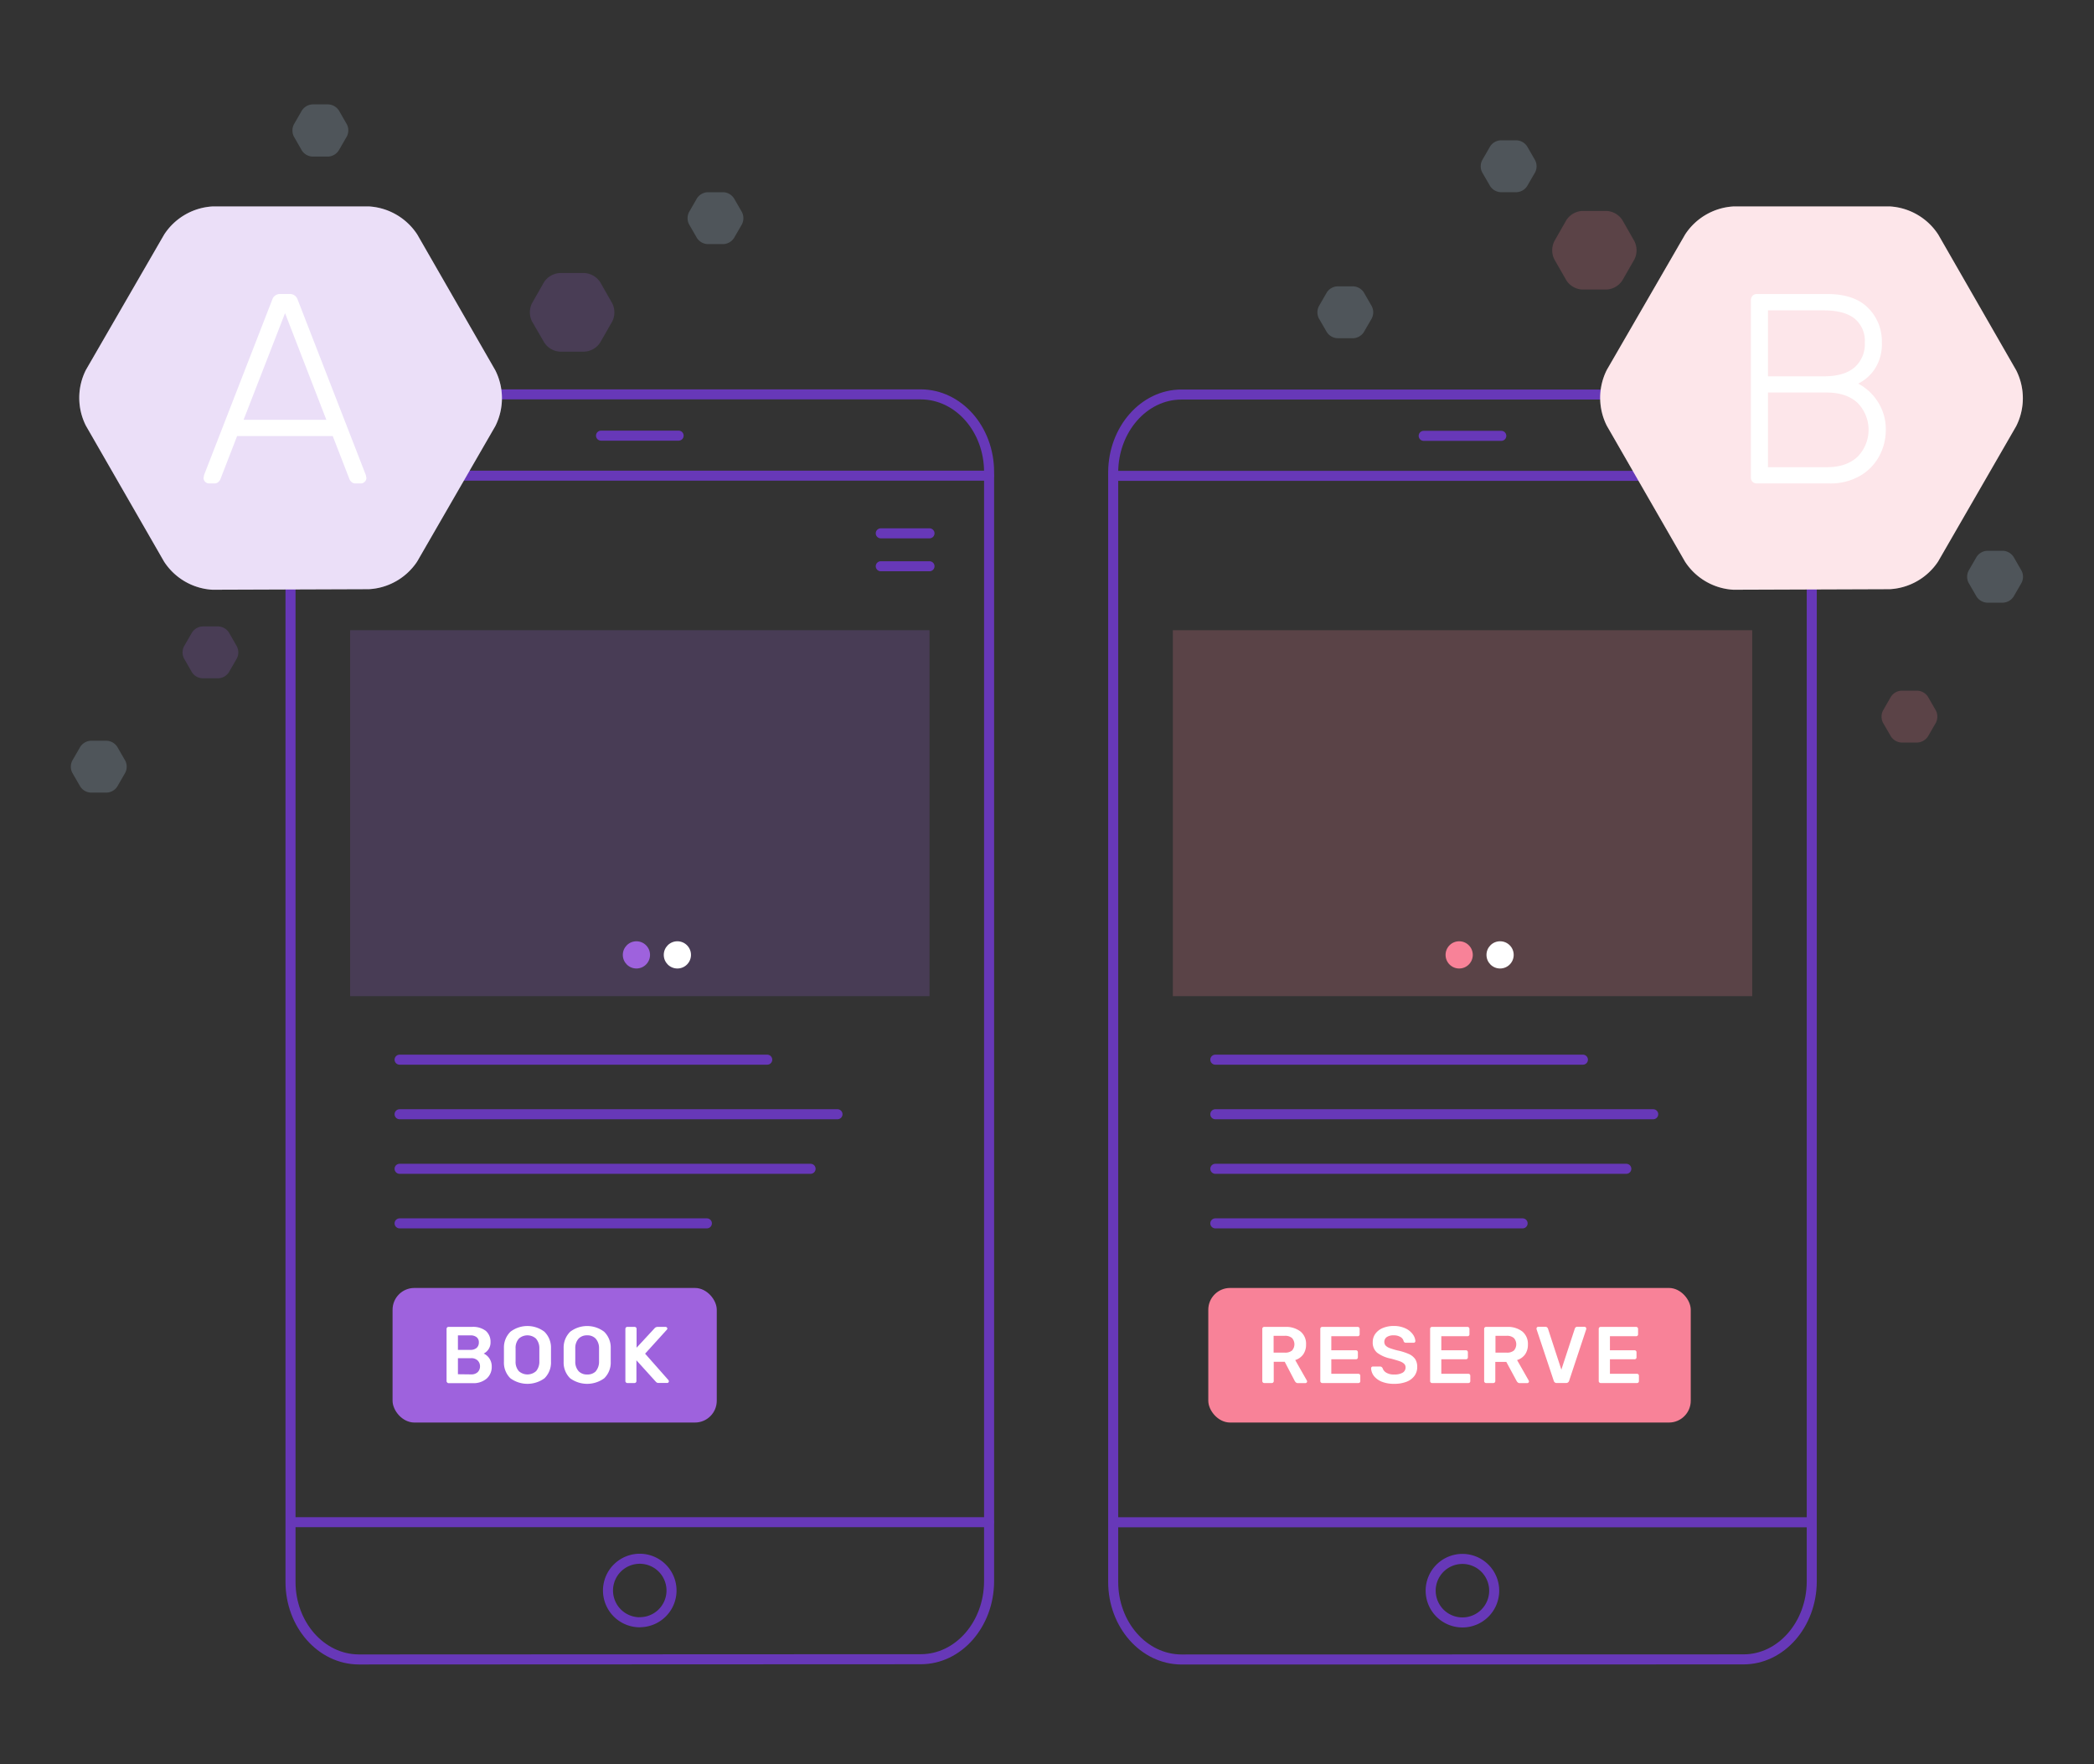 <svg xmlns="http://www.w3.org/2000/svg" viewBox="0 0 521.57 439.37"><rect x="0" y="0" width="521.57" height="439.37" fill="#333333" stroke="none"/><defs><style>.cls-1{fill:none;stroke:#6738b8;stroke-linecap:round;stroke-linejoin:round;stroke-width:2.5px}.cls-2,.cls-4{fill:#fff}.cls-2,.cls-3,.cls-5,.cls-6,.cls-9{isolation:isolate}.cls-10,.cls-3{fill:#9e62dd}.cls-3,.cls-5,.cls-7,.cls-9{opacity:.2}.cls-5,.cls-8{fill:#f88298}.cls-11{fill:#bddef4}</style></defs><title>spw-mobile4 copy 2</title><g id="TRAVEL"><g id="spw-travel4"><path d="M229.36,413.27c9.37,0,16.94-8.68,17-19.34V117.57c0-10.66-7.59-19.3-17-19.34h-140c-9.37,0-17,8.68-17,19.34V394c0,10.65,7.61,19.29,17,19.33Z" class="cls-1"/><line x1="72.41" x2="246.3" y1="379.14" y2="379.14" class="cls-1"/><line x1="72.41" x2="246.3" y1="118.48" y2="118.48" class="cls-1"/><path d="M159.35,404.07a7.91,7.91,0,1,1,7.91-7.91v0a7.89,7.89,0,0,1-7.89,7.89Z" class="cls-1"/><line x1="169.03" x2="149.7" y1="108.51" y2="108.51" class="cls-1"/><line x1="231.52" x2="219.38" y1="132.84" y2="132.84" class="cls-1"/><line x1="231.52" x2="219.38" y1="141.04" y2="141.04" class="cls-1"/><path d="M434.27,413.31c9.35,0,16.94-8.68,17-19.34V117.61c0-10.66-7.59-19.29-17-19.34h-140c-9.36,0-16.94,8.68-17,19.34V394c0,10.66,7.6,19.3,17,19.34Z" class="cls-1"/><line x1="277.34" x2="451.23" y1="379.16" y2="379.16" class="cls-1"/><line x1="277.34" x2="451.23" y1="118.52" y2="118.52" class="cls-1"/><path d="M364.29,404.11a7.91,7.91,0,1,1,7.88-7.93v0A7.9,7.9,0,0,1,364.29,404.11Z" class="cls-1"/><line x1="373.94" x2="354.61" y1="108.56" y2="108.56" class="cls-1"/><path d="M91.89,146.75a15.42,15.42,0,0,0,12-6.86l19.48-33.75a15.48,15.48,0,0,0,0-13.91L103.94,58.42a15.47,15.47,0,0,0-12-7h-39a15.44,15.44,0,0,0-12.05,7L21.4,92.14a15.4,15.4,0,0,0,0,13.9l19.47,33.85a15.42,15.42,0,0,0,12.05,7Z" class="cls-2"/><path d="M91.89,146.75a15.42,15.42,0,0,0,12-6.86l19.48-33.75a15.48,15.48,0,0,0,0-13.91L103.94,58.42a15.47,15.47,0,0,0-12-7h-39a15.44,15.44,0,0,0-12.05,7L21.4,92.14a15.4,15.4,0,0,0,0,13.9l19.47,33.85a15.42,15.42,0,0,0,12.05,7Z" class="cls-3"/><path d="M51.1,120a1.28,1.28,0,0,1-.4-.94l.13-.74,17-43.74a2,2,0,0,1,2-1.35h2.29a2,2,0,0,1,2,1.35l17,43.74.14.74a1.4,1.4,0,0,1-1.35,1.35H88.57a1.4,1.4,0,0,1-1-.34,2,2,0,0,1-.51-.67l-4.18-10.79H59.06l-4.18,10.79a2,2,0,0,1-.51.67,1.4,1.4,0,0,1-1,.34H52.05A1.31,1.31,0,0,1,51.1,120Zm9.57-15.43H81.29L71,78Z" class="cls-4"/><path d="M470.72,146.75a15.44,15.44,0,0,0,12-6.86l19.47-33.75a15.42,15.42,0,0,0,0-13.91L482.77,58.42a15.47,15.47,0,0,0-12-7h-39a15.44,15.44,0,0,0-12.05,7L400.22,92.14a15.46,15.46,0,0,0,0,13.9l19.48,33.85a15.4,15.4,0,0,0,12.05,7Z" class="cls-2"/><path d="M470.72,146.75a15.44,15.44,0,0,0,12-6.86l19.47-33.75a15.42,15.42,0,0,0,0-13.91L482.77,58.42a15.47,15.47,0,0,0-12-7h-39a15.44,15.44,0,0,0-12.05,7L400.22,92.14a15.46,15.46,0,0,0,0,13.9l19.48,33.85a15.4,15.4,0,0,0,12.05,7Z" class="cls-5"/><g class="cls-6"><path d="M436.51,120a1.5,1.5,0,0,1-.4-1.08V74.79a1.62,1.62,0,0,1,.4-1.11,1.41,1.41,0,0,1,1.08-.44h17.59q6.68,0,10.11,3.44a11.71,11.71,0,0,1,3.44,8.63A11.28,11.28,0,0,1,467,91.84a10.53,10.53,0,0,1-4.17,3.71,12.78,12.78,0,0,1,4.88,4.51,12.48,12.48,0,0,1,2,7,13.63,13.63,0,0,1-1.65,6.57,12.45,12.45,0,0,1-4.82,4.92,14.65,14.65,0,0,1-7.55,1.86H437.59A1.46,1.46,0,0,1,436.51,120ZM454.3,93.73q5,0,7.59-2.19a7.7,7.7,0,0,0,2.59-6.23,7.14,7.14,0,0,0-2.59-6q-2.59-2-7.59-2H440.36V93.73Zm.68,22.64q4.92,0,7.68-2.59a9.57,9.57,0,0,0,0-13.45c-1.84-1.7-4.4-2.56-7.68-2.56H440.36v18.6Z" class="cls-4"/></g><g id="_Group_6" class="cls-7" data-name="Group 6"><path d="M387.16,64.62a5.08,5.08,0,0,1,0-4.56l3-5.26a5.07,5.07,0,0,1,3.94-2.26h6.05a5,5,0,0,1,3.94,2.26l3,5.26a5.08,5.08,0,0,1,0,4.56l-3,5.23a5,5,0,0,1-3.94,2.27h-6.05a5,5,0,0,1-3.94-2.27Z" class="cls-8"/></g><g id="_Group_6-2" class="cls-9" data-name="Group 6"><path d="M132.52,80.07a5.08,5.08,0,0,1,0-4.56l3-5.26A5.06,5.06,0,0,1,139.5,68h6.05a5.06,5.06,0,0,1,3.94,2.27l3,5.26a5.08,5.08,0,0,1,0,4.56l-3,5.23a5,5,0,0,1-3.94,2.27H139.5a5,5,0,0,1-3.94-2.27Z" class="cls-10"/></g><g id="_Group_6-3" class="cls-7" data-name="Group 6"><path d="M369.17,42.92a3.33,3.33,0,0,1,0-3l2-3.47a3.33,3.33,0,0,1,2.6-1.5h4a3.31,3.31,0,0,1,2.6,1.5l2,3.47a3.33,3.33,0,0,1,0,3l-2,3.45a3.31,3.31,0,0,1-2.6,1.5h-4a3.33,3.33,0,0,1-2.6-1.5Z" class="cls-11"/></g><g id="_Group_6-4" class="cls-9" data-name="Group 6"><path d="M45.83,164a3.33,3.33,0,0,1,0-3l2-3.47a3.32,3.32,0,0,1,2.59-1.5h4a3.32,3.32,0,0,1,2.6,1.5L59,161a3.33,3.33,0,0,1,0,3l-2,3.46a3.31,3.31,0,0,1-2.6,1.49h-4a3.31,3.31,0,0,1-2.59-1.49Z" class="cls-10"/></g><g id="_Group_6-5" class="cls-7" data-name="Group 6"><path d="M73.19,34a3.39,3.39,0,0,1,0-3l2-3.47A3.35,3.35,0,0,1,77.8,26h4a3.35,3.35,0,0,1,2.6,1.5l2,3.47a3.33,3.33,0,0,1,0,3l-2,3.46A3.34,3.34,0,0,1,81.8,39h-4a3.34,3.34,0,0,1-2.6-1.49Z" class="cls-11"/></g><g id="_Group_6-6" class="cls-7" data-name="Group 6"><path d="M171.61,55.85a3.39,3.39,0,0,1,0-3l2-3.47a3.35,3.35,0,0,1,2.6-1.5h4a3.35,3.35,0,0,1,2.6,1.5l2,3.47a3.39,3.39,0,0,1,0,3l-2,3.46a3.34,3.34,0,0,1-2.6,1.49h-4a3.34,3.34,0,0,1-2.6-1.49Z" class="cls-11"/></g><g id="_Group_6-7" class="cls-7" data-name="Group 6"><path d="M18,192.47a3.33,3.33,0,0,1,0-3L20,186a3.35,3.35,0,0,1,2.6-1.5h4a3.34,3.34,0,0,1,2.6,1.5l2,3.47a3.33,3.33,0,0,1,0,3l-2,3.46a3.33,3.33,0,0,1-2.6,1.49h-4a3.34,3.34,0,0,1-2.6-1.49Z" class="cls-11"/></g><g id="_Group_6-8" class="cls-7" data-name="Group 6"><path d="M490.33,145.16a3.33,3.33,0,0,1,0-3l2-3.47a3.35,3.35,0,0,1,2.6-1.5h4a3.34,3.34,0,0,1,2.6,1.5l2,3.47a3.33,3.33,0,0,1,0,3l-2,3.46a3.33,3.33,0,0,1-2.6,1.49h-4a3.34,3.34,0,0,1-2.6-1.49Z" class="cls-11"/></g><g id="_Group_6-9" class="cls-7" data-name="Group 6"><path d="M328.49,79.29a3.39,3.39,0,0,1,0-3l2-3.47a3.33,3.33,0,0,1,2.6-1.5h4a3.33,3.33,0,0,1,2.6,1.5l2,3.47a3.39,3.39,0,0,1,0,3l-2,3.45a3.33,3.33,0,0,1-2.6,1.5h-4a3.33,3.33,0,0,1-2.6-1.5Z" class="cls-11"/></g><g id="_Group_6-10" class="cls-7" data-name="Group 6"><path d="M469,180a3.39,3.39,0,0,1,0-3l2-3.48a3.34,3.34,0,0,1,2.6-1.49h4a3.34,3.34,0,0,1,2.6,1.49l2,3.48a3.39,3.39,0,0,1,0,3l-2,3.45a3.35,3.35,0,0,1-2.6,1.5h-4a3.35,3.35,0,0,1-2.6-1.5Z" class="cls-8"/></g><rect width="144.31" height="91.15" x="87.21" y="156.97" class="cls-3"/><circle cx="158.52" cy="237.84" r="3.39" class="cls-10"/><circle cx="168.72" cy="237.84" r="3.39" class="cls-4"/><line x1="394.27" x2="302.71" y1="263.94" y2="263.94" class="cls-1"/><line x1="411.78" x2="302.71" y1="277.53" y2="277.53" class="cls-1"/><line x1="405.08" x2="302.71" y1="291.12" y2="291.12" class="cls-1"/><line x1="379.25" x2="302.71" y1="304.71" y2="304.71" class="cls-1"/><rect width="120.17" height="33.52" x="300.96" y="320.8" class="cls-8" rx="5.43"/><rect width="144.31" height="91.15" x="292.13" y="156.97" class="cls-5"/><circle cx="363.45" cy="237.84" r="3.39" class="cls-8"/><circle cx="373.64" cy="237.84" r="3.39" class="cls-4"/><g class="cls-6"><path d="M314.55,344.33a.46.46,0,0,1-.14-.34V331a.52.52,0,0,1,.13-.36.47.47,0,0,1,.35-.14h5.18a5.91,5.91,0,0,1,3.85,1.14,3.94,3.94,0,0,1,1.39,3.24,4.15,4.15,0,0,1-.7,2.46,3.87,3.87,0,0,1-2,1.42l2.9,5.1a.53.53,0,0,1,.06.23.36.36,0,0,1-.13.29.42.42,0,0,1-.29.12h-1.84a.71.71,0,0,1-.5-.15,1.26,1.26,0,0,1-.32-.39L320,339.19h-2.74V344a.46.46,0,0,1-.14.34.45.45,0,0,1-.36.14h-1.84A.44.44,0,0,1,314.55,344.33Zm5.46-7.42a2.67,2.67,0,0,0,1.8-.52,2.33,2.33,0,0,0,0-3.12,2.57,2.57,0,0,0-1.8-.55h-2.78v4.19Z" class="cls-4"/><path d="M329,344.33a.46.46,0,0,1-.14-.34V331a.52.52,0,0,1,.13-.36.47.47,0,0,1,.35-.14h8.82a.49.49,0,0,1,.36.14.52.52,0,0,1,.14.36v1.34a.45.45,0,0,1-.14.35.48.48,0,0,1-.36.13h-6.56v3.5h6.12a.49.49,0,0,1,.36.14.52.52,0,0,1,.14.36v1.27a.44.44,0,0,1-.14.34.48.48,0,0,1-.36.13h-6.12v3.62h6.72a.53.53,0,0,1,.36.13.49.49,0,0,1,.14.36V344a.49.49,0,0,1-.14.36.52.52,0,0,1-.36.12h-9A.44.44,0,0,1,329,344.33Z" class="cls-4"/><path d="M344.15,344.14a4.74,4.74,0,0,1-1.94-1.42,3.4,3.4,0,0,1-.7-1.93.44.44,0,0,1,.12-.29.42.42,0,0,1,.3-.13h1.82a.64.64,0,0,1,.36.1,1.41,1.41,0,0,1,.26.28,2,2,0,0,0,.91,1.14,3.52,3.52,0,0,0,2,.46,3.89,3.89,0,0,0,2.11-.46,1.49,1.49,0,0,0,.71-1.29,1.23,1.23,0,0,0-.36-.91,3,3,0,0,0-1.09-.63c-.49-.17-1.21-.39-2.17-.65a8.38,8.38,0,0,1-3.46-1.48,3.25,3.25,0,0,1-1.1-2.64,3.5,3.5,0,0,1,.64-2.07,4.37,4.37,0,0,1,1.83-1.43,7,7,0,0,1,2.77-.52,6.68,6.68,0,0,1,2.87.58,4.67,4.67,0,0,1,1.84,1.46,3.21,3.21,0,0,1,.67,1.72.4.4,0,0,1-.12.29.38.38,0,0,1-.3.13h-1.9a.61.61,0,0,1-.6-.35,1.58,1.58,0,0,0-.78-1.08,3.12,3.12,0,0,0-1.68-.42,3,3,0,0,0-1.73.42,1.47,1.47,0,0,0-.31,2.12,2.87,2.87,0,0,0,1,.63,18.87,18.87,0,0,0,2,.6,14.15,14.15,0,0,1,2.83.9,3.77,3.77,0,0,1,1.55,1.26,3.52,3.52,0,0,1,.5,1.94,3.66,3.66,0,0,1-.71,2.25,4.41,4.41,0,0,1-2,1.46,8.33,8.33,0,0,1-3,.5A8.08,8.08,0,0,1,344.15,344.14Z" class="cls-4"/><path d="M356.35,344.33a.46.46,0,0,1-.14-.34V331a.52.52,0,0,1,.13-.36.47.47,0,0,1,.35-.14h8.82a.49.49,0,0,1,.36.14.52.52,0,0,1,.14.36v1.34a.45.45,0,0,1-.14.35.48.48,0,0,1-.36.13H359v3.5h6.12a.49.49,0,0,1,.36.14.52.52,0,0,1,.14.36v1.27a.44.44,0,0,1-.14.34.48.48,0,0,1-.36.13H359v3.62h6.72a.53.53,0,0,1,.36.13.49.49,0,0,1,.14.36V344a.49.49,0,0,1-.14.36.52.52,0,0,1-.36.12h-9A.44.44,0,0,1,356.35,344.33Z" class="cls-4"/><path d="M369.81,344.33a.46.46,0,0,1-.14-.34V331a.52.52,0,0,1,.13-.36.47.47,0,0,1,.35-.14h5.18a5.91,5.91,0,0,1,3.85,1.14,4,4,0,0,1,1.39,3.24,4.15,4.15,0,0,1-.7,2.46,3.87,3.87,0,0,1-2,1.42l2.9,5.1a.53.53,0,0,1,.06.23.36.36,0,0,1-.13.29.42.42,0,0,1-.29.12h-1.84a.71.71,0,0,1-.5-.15,1.26,1.26,0,0,1-.32-.39l-2.56-4.74h-2.74V344a.46.46,0,0,1-.14.34.45.45,0,0,1-.36.14h-1.84A.44.44,0,0,1,369.81,344.33Zm5.46-7.42a2.67,2.67,0,0,0,1.8-.52,2.33,2.33,0,0,0,0-3.12,2.57,2.57,0,0,0-1.8-.55h-2.78v4.19Z" class="cls-4"/><path d="M387,343.91l-4.28-12.84a.74.74,0,0,1,0-.18.38.38,0,0,1,.12-.29.42.42,0,0,1,.3-.13h1.78a.64.64,0,0,1,.42.14.82.82,0,0,1,.22.3l3.34,10.24,3.36-10.24a.66.66,0,0,1,.2-.3.64.64,0,0,1,.42-.14h1.8a.43.43,0,0,1,.29.13.36.36,0,0,1,.13.29l0,.18-4.26,12.84a.75.75,0,0,1-.78.56h-2.22A.74.74,0,0,1,387,343.91Z" class="cls-4"/><path d="M398.35,344.33a.46.46,0,0,1-.14-.34V331a.52.52,0,0,1,.13-.36.47.47,0,0,1,.35-.14h8.82a.49.49,0,0,1,.36.14.52.52,0,0,1,.14.36v1.34a.45.45,0,0,1-.14.35.48.48,0,0,1-.36.13H401v3.5h6.12a.49.49,0,0,1,.36.14.52.52,0,0,1,.14.36v1.27a.44.44,0,0,1-.14.34.48.48,0,0,1-.36.13H401v3.62h6.72a.53.53,0,0,1,.36.13.49.49,0,0,1,.14.36V344a.49.49,0,0,1-.14.36.52.52,0,0,1-.36.12h-9A.44.44,0,0,1,398.35,344.33Z" class="cls-4"/></g><line x1="191.1" x2="99.53" y1="263.94" y2="263.94" class="cls-1"/><line x1="208.6" x2="99.53" y1="277.53" y2="277.53" class="cls-1"/><line x1="201.9" x2="99.53" y1="291.12" y2="291.12" class="cls-1"/><line x1="176.07" x2="99.53" y1="304.71" y2="304.71" class="cls-1"/><rect width="80.75" height="33.52" x="97.78" y="320.8" class="cls-10" rx="5.43"/><g class="cls-6"><path d="M111.38,344.33a.43.43,0,0,1-.15-.34V331a.52.52,0,0,1,.14-.36.45.45,0,0,1,.35-.14h5.8a5.19,5.19,0,0,1,3.5,1,3.59,3.59,0,0,1,1.16,2.81,3,3,0,0,1-.51,1.77,3.13,3.13,0,0,1-1.19,1.06,3.39,3.39,0,0,1,1.42,1.23,3.5,3.5,0,0,1,.58,2,3.85,3.85,0,0,1-1.26,3,5,5,0,0,1-3.53,1.14h-6A.42.42,0,0,1,111.38,344.33Zm5.78-8.11a2.28,2.28,0,0,0,1.57-.5,1.77,1.77,0,0,0,.54-1.35,1.59,1.59,0,0,0-.54-1.3,2.37,2.37,0,0,0-1.57-.46h-3.1v3.61Zm.19,6.11a2.27,2.27,0,0,0,1.63-.56,2,2,0,0,0,.58-1.46,2,2,0,0,0-.59-1.45,2.24,2.24,0,0,0-1.62-.57h-3.29v4Z" class="cls-4"/><path d="M127.12,343.29a5.44,5.44,0,0,1-1.6-4.1c0-.38,0-.95,0-1.7s0-1.33,0-1.72a5.47,5.47,0,0,1,1.64-4.08,7,7,0,0,1,8.43,0,5.52,5.52,0,0,1,1.65,4.08c0,.78,0,1.35,0,1.72s0,.93,0,1.7a5.49,5.49,0,0,1-1.61,4.1,7.21,7.21,0,0,1-8.51,0Zm6.38-1.73a3.63,3.63,0,0,0,.84-2.46c0-.81,0-1.35,0-1.63s0-.84,0-1.62a3.57,3.57,0,0,0-.86-2.45,3.18,3.18,0,0,0-4.22,0,3.43,3.43,0,0,0-.84,2.45c0,.39,0,.93,0,1.62s0,1.22,0,1.63a3.45,3.45,0,0,0,.83,2.44,3.22,3.22,0,0,0,4.25,0Z" class="cls-4"/><path d="M142,343.29a5.49,5.49,0,0,1-1.61-4.1c0-.38,0-.95,0-1.7s0-1.33,0-1.72a5.52,5.52,0,0,1,1.65-4.08,7,7,0,0,1,8.42,0,5.48,5.48,0,0,1,1.66,4.08c0,.78,0,1.35,0,1.72s0,.93,0,1.7a5.45,5.45,0,0,1-1.62,4.1,7.19,7.19,0,0,1-8.5,0Zm6.38-1.73a3.67,3.67,0,0,0,.83-2.46c0-.81,0-1.35,0-1.63s0-.84,0-1.62a3.53,3.53,0,0,0-.86-2.45,2.8,2.8,0,0,0-2.1-.8,2.87,2.87,0,0,0-2.12.8,3.52,3.52,0,0,0-.84,2.45c0,.39,0,.93,0,1.62s0,1.22,0,1.63a3.49,3.49,0,0,0,.84,2.44,2.81,2.81,0,0,0,2.12.81A2.86,2.86,0,0,0,148.4,341.56Z" class="cls-4"/><path d="M155.92,344.33a.43.43,0,0,1-.15-.34V331a.52.52,0,0,1,.14-.36.45.45,0,0,1,.35-.14h1.8a.48.48,0,0,1,.5.5v4.68l4.46-4.82a1,1,0,0,1,.78-.36h2a.45.45,0,0,1,.29.13.39.39,0,0,1,.13.29.37.37,0,0,1-.1.25l-5.44,6,5.84,6.61a.59.59,0,0,1,.08.27.38.38,0,0,1-.12.29.4.4,0,0,1-.29.12h-2.09a.86.86,0,0,1-.6-.16l-.2-.2-4.78-5.28V344a.46.46,0,0,1-.14.34.48.48,0,0,1-.36.14h-1.8A.42.42,0,0,1,155.92,344.33Z" class="cls-4"/></g></g></g></svg>